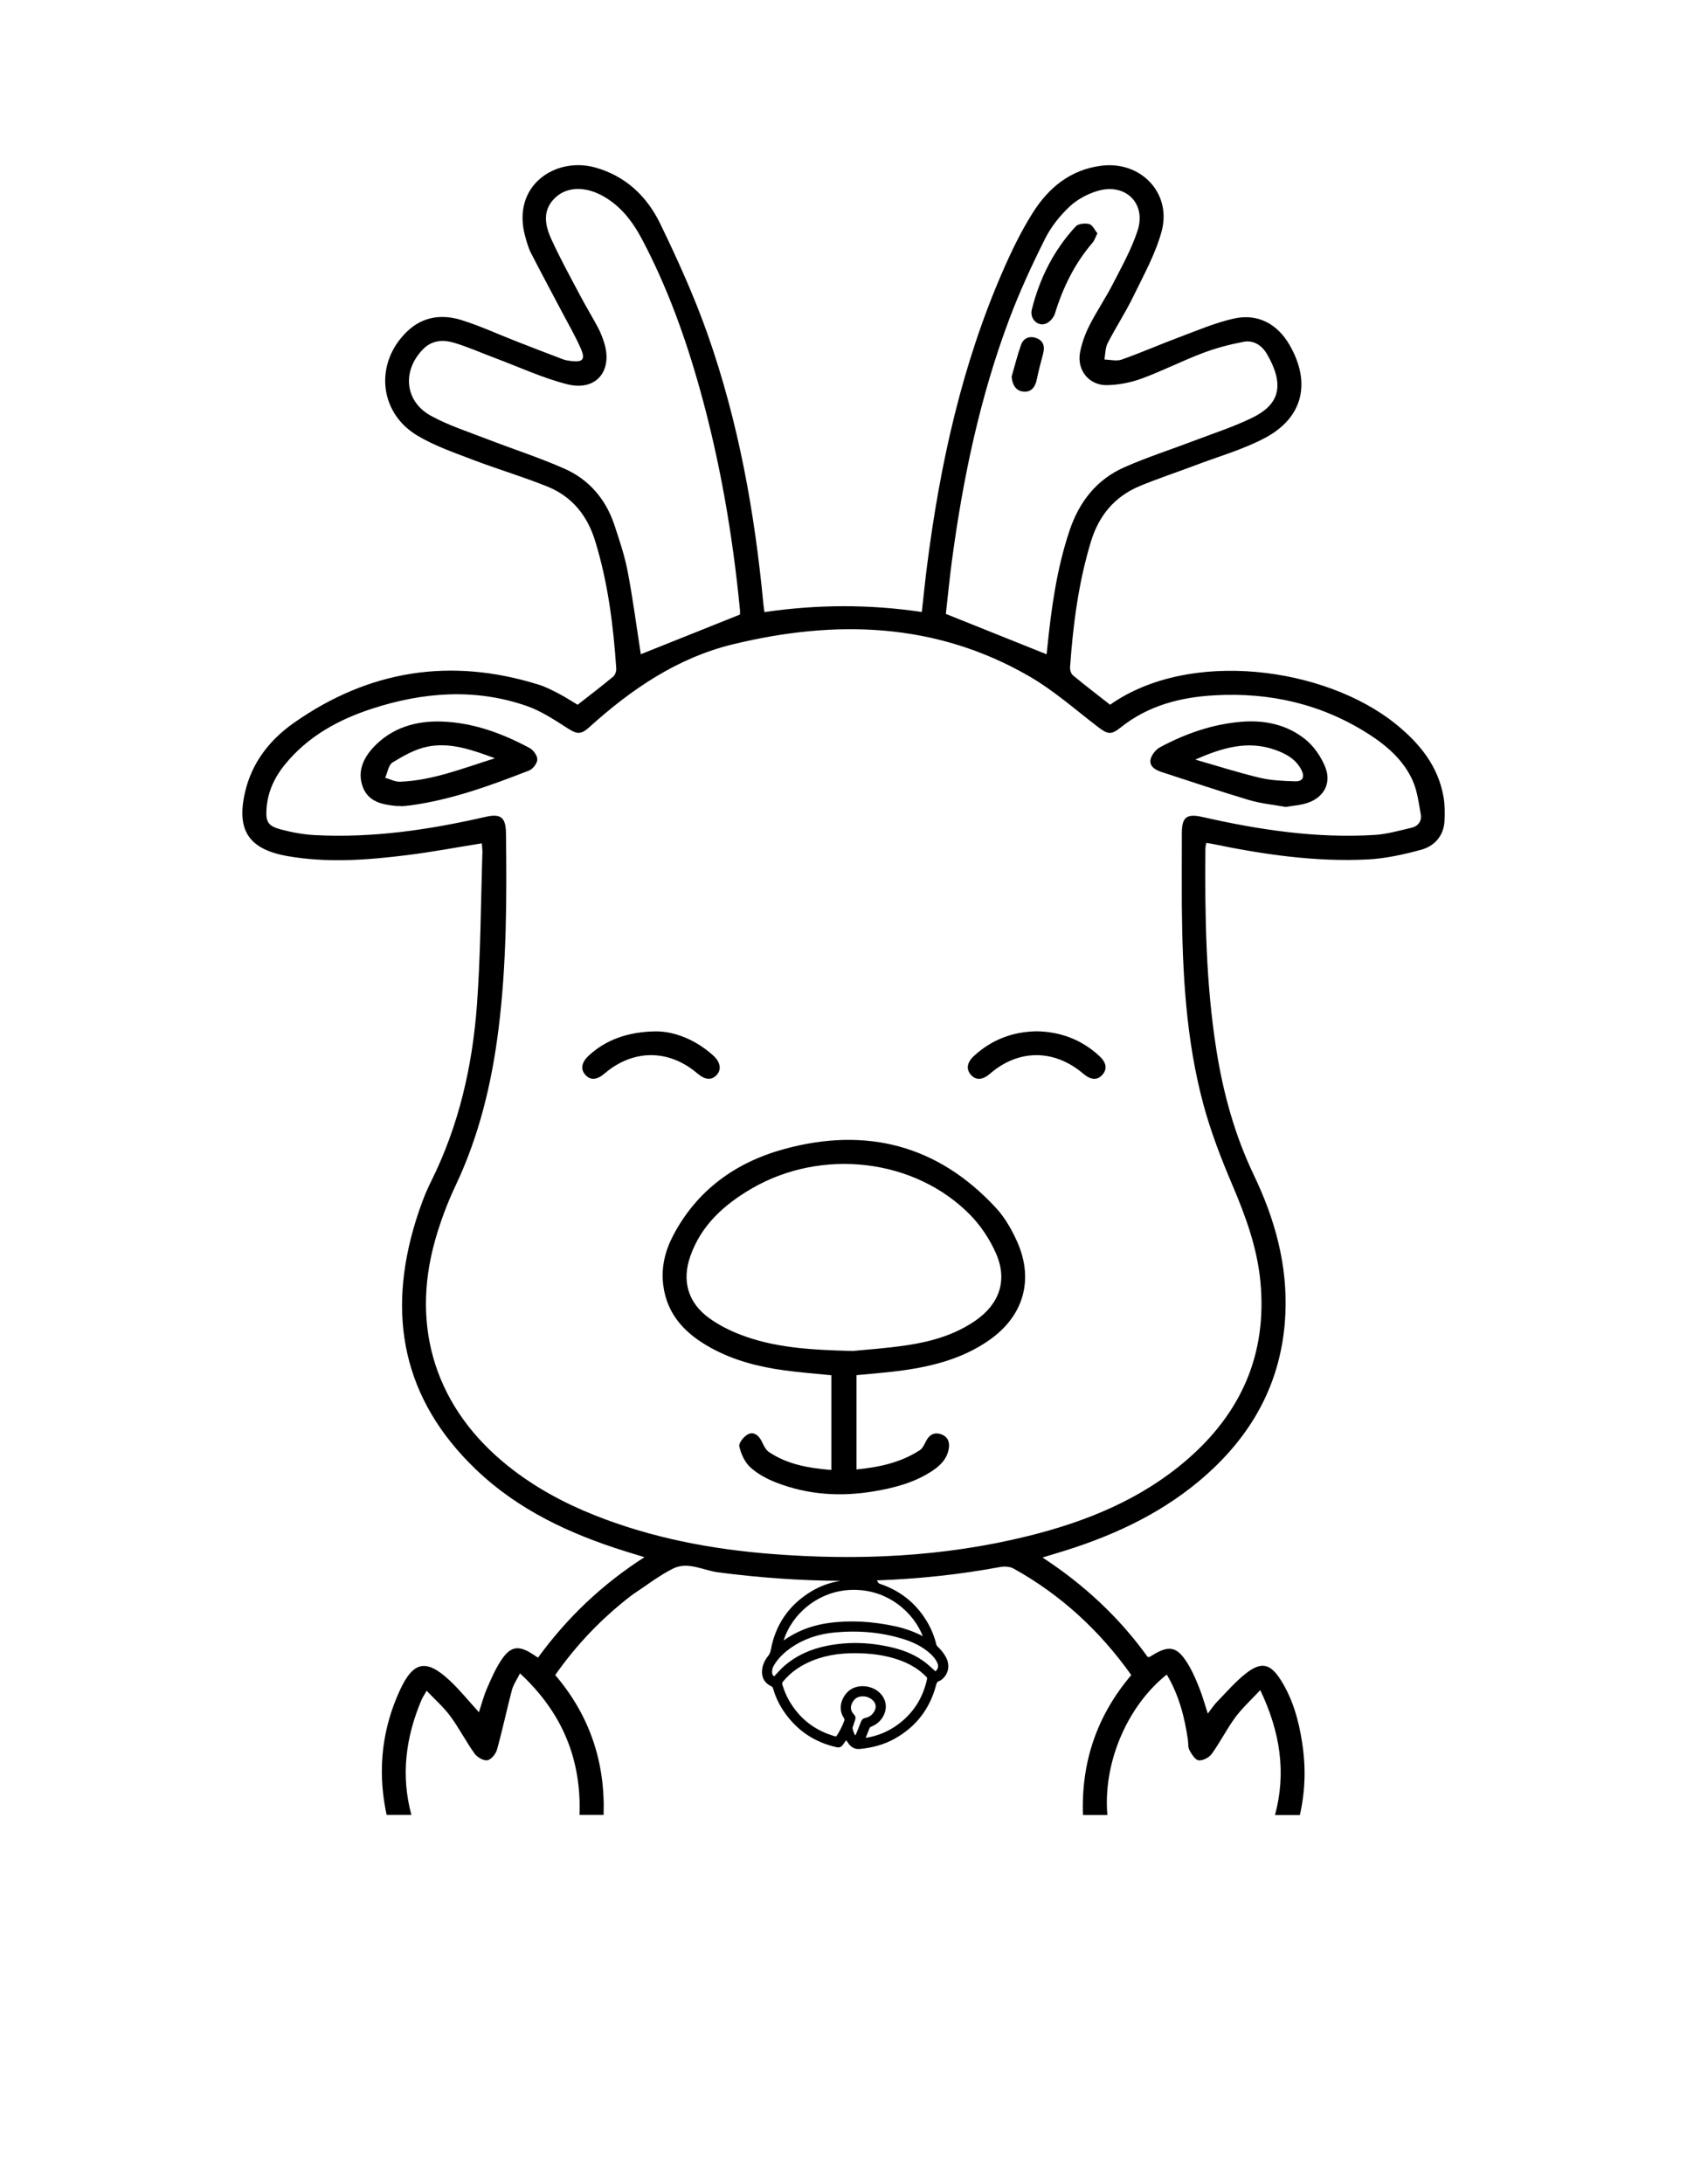<?xml version="1.0" encoding="utf-8"?>
<!-- Generator: Adobe Illustrator 24.3.0, SVG Export Plug-In . SVG Version: 6.00 Build 0)  -->
<svg version="1.1" id="Layer_1" xmlns="http://www.w3.org/2000/svg" xmlns:xlink="http://www.w3.org/1999/xlink" x="0px" y="0px"
	 viewBox="0 0 612 792" style="enable-background:new 0 0 612 792;" xml:space="preserve">
<g>
	<path d="M523.67,288.95c-1.97-11.3-8.78-19.53-17.42-26.49c-25.51-20.54-74.61-27.3-103.54-6.92c-4.5-3.53-9.06-7.01-13.48-10.67
		c-0.7-0.58-1.11-1.99-1.04-2.97c1.09-15.4,3.05-30.65,7.57-45.51c2.86-9.4,8.53-16.27,17.55-20.07c6.66-2.8,13.55-5.03,20.32-7.6
		c8.46-3.21,17.31-5.71,25.25-9.91c13.85-7.35,16.82-19.99,8.98-33.66c-4.43-7.72-11.61-11.59-20.28-9.63
		c-6.66,1.5-13.06,4.23-19.49,6.64c-7.1,2.65-14.04,5.7-21.18,8.23c-1.85,0.66-4.16,0.02-6.26-0.02c0.36-1.99,0.29-4.2,1.17-5.92
		c2.94-5.72,6.49-11.14,9.3-16.92c3.75-7.72,8.04-15.4,10.27-23.59c3.8-13.94-7.57-25.71-21.94-23.84
		c-11.14,1.45-19.05,7.97-24.76,17.01c-4.16,6.57-7.61,13.67-10.74,20.81c-15.02,34.33-22.97,70.52-27.68,107.52
		c-0.69,5.43-1.23,10.88-1.86,16.47c-19.22-2.86-38.1-2.74-57.09,0.04c-0.15-1.18-0.3-2.08-0.39-2.99
		c-3.16-33.32-9.08-66.12-20.22-97.73c-4.83-13.72-10.88-27.08-17.24-40.19c-4.8-9.89-12.56-17.27-23.63-20.33
		c-14.27-3.94-30.5,6.52-25.27,25.16c0.56,1.99,1.11,4.03,2.04,5.85c3.72,7.26,7.6,14.44,11.4,21.66c2.3,4.37,4.8,8.65,6.76,13.17
		c1.63,3.78,0.6,4.84-3.44,4.37c-1.02-0.12-2.08-0.25-3.03-0.61c-5.8-2.19-11.58-4.43-17.35-6.68c-6.52-2.55-12.9-5.51-19.57-7.58
		c-7.08-2.2-13.98-1.31-19.63,4.08c-11.88,11.32-10.43,29.31,3.52,37.73c6.22,3.75,13.28,6.19,20.12,8.8
		c9,3.44,18.28,6.17,27.21,9.78c8.95,3.61,14.5,10.53,17.34,19.81c4.61,15.07,6.58,30.55,7.62,46.19c0.06,0.97-0.41,2.33-1.13,2.92
		c-4.24,3.51-8.62,6.85-12.88,10.19c-2.34-1.39-4.56-2.85-6.9-4.06c-2.34-1.21-4.72-2.45-7.23-3.23
		c-31.88-9.95-61.6-5.28-88.86,13.89c-8.63,6.07-15.08,14.22-17.6,24.83c-3.35,14.06,1.24,21,15.47,23.47
		c14.46,2.51,28.93,1.41,43.34-0.39c8.97-1.12,17.87-2.8,27.01-4.26c0.08,1.16,0.26,2.28,0.22,3.4c-0.59,18.4-0.63,36.84-1.98,55.18
		c-1.64,22.26-6.58,43.85-16.65,64.04c-2.25,4.51-3.99,9.31-5.49,14.13c-10.68,34.34-4.74,64.83,21.67,90.19
		c15.36,14.75,34.18,23.48,54.27,29.76c2.13,0.67,4.27,1.31,6.97,2.14c-15.55,9.97-28.16,22.09-38.62,36.43
		c-0.83-0.54-1.4-0.93-1.98-1.3c-5.05-3.26-7.97-2.89-11.32,2.16c-2.14,3.22-3.72,6.85-5.26,10.43c-1.19,2.76-1.94,5.71-2.86,8.51
		c-3.62-3.96-6.86-8.01-10.62-11.52c-8.46-7.9-13.15-7.02-17.99,3.39c-6.44,13.87-8.13,28.41-5.27,43.46
		c0.12,0.63,0.25,1.26,0.39,1.9h8.98c-3.86-14.34-2.07-28.18,3.68-41.72c0.39-0.92,0.98-1.76,1.86-3.31
		c3.06,3.24,6.18,5.97,8.58,9.22c3.19,4.33,5.66,9.18,8.8,13.56c0.95,1.33,3.24,2.67,4.65,2.43c1.38-0.23,3.05-2.3,3.49-3.87
		c2-7.16,3.52-14.45,5.42-21.64c0.51-1.93,1.76-3.67,2.92-6c15.38,14.25,22.3,31.18,21.59,51.33h8.74
		c0.62-18.88-4.9-35.91-17.55-50.72c7.74-11.06,16.86-20.53,27.39-28.66c0.27-0.21,0.54-0.43,0.83-0.62
		c4.81-3.15,9.38-6.75,14.49-9.31c5.41-2.71,10.92,0.63,16.34,1.34c14.84,1.94,29.65,3.01,44.45,3.09
		c-3.92,0.62-7.6,1.95-10.97,4.05c-7.85,4.89-12.65,11.89-14.32,21c-0.15,0.8-0.4,1.47-0.91,2.11c-1.22,1.51-2.08,3.21-2.26,5.19
		c-0.25,2.68,0.93,4.79,3.36,5.9c0.38,0.17,0.53,0.43,0.63,0.79c0.83,2.87,2.07,5.56,3.73,8.05c4.67,6.99,11.11,11.4,19.31,13.24
		c0.95,0.21,1.69-0.04,2.25-0.83c0.4-0.56,0.81-1.12,1.25-1.73c0.23,0.36,0.41,0.64,0.6,0.92c1.06,1.55,2.34,2.47,4.42,2.27
		c4.42-0.44,8.62-1.53,12.51-3.69c7.72-4.3,12.73-10.75,15.02-19.28c0.21-0.8,0.38-1.51,1.32-1.69c0.1-0.02,0.19-0.1,0.28-0.16
		c2.79-1.79,3.67-5.21,2.13-8.24c-0.8-1.57-1.89-2.9-3.16-4.1c-0.17-0.16-0.34-0.38-0.4-0.6c-0.63-2.61-1.56-5.09-2.86-7.44
		c-3.99-7.21-9.91-12.1-17.72-14.7c-0.24-0.08-0.49-0.29-0.6-0.51c-0.13-0.25-0.28-0.48-0.43-0.71c14.94-0.53,29.86-2.1,44.77-4.86
		c1.55-0.29,3.52-0.16,4.85,0.58c17.07,9.48,31.11,22.37,42.68,38.6c-12.57,14.81-18.21,31.72-17.53,50.76h8.86
		c-1.61-18.45,6.83-39.2,21.54-50.94c4.46,7.53,6.49,15.49,7.68,23.72c0.18,1.25-0.01,2.69,0.56,3.72c0.81,1.46,2.07,3.52,3.33,3.67
		c1.5,0.17,3.78-1,4.72-2.3c3.08-4.27,5.46-9.05,8.58-13.29c2.48-3.36,5.65-6.22,9.05-9.88c7.25,15.21,9.5,29.98,5.34,45.31h9.02
		c2.02-8.86,2.19-17.54,0.84-26.27c-1.24-8.01-3.37-15.76-7.75-22.69c-3.79-6-7.1-6.78-12.72-2.35c-3.85,3.03-7.09,6.84-10.53,10.38
		c-1.15,1.18-2.05,2.61-3.23,4.14c-1.07-3.3-1.87-6.19-2.96-8.96c-1.08-2.78-2.24-5.56-3.72-8.14c-4.3-7.46-7.24-8.11-14.32-3.5
		c-0.15,0.1-0.4,0.05-0.8,0.08c-10.24-14.25-22.92-26.13-38.17-36.08c1.94-0.59,3.34-1.02,4.75-1.44
		c19.03-5.65,36.92-13.58,52.26-26.45c18.78-15.76,29.96-35.53,31.1-60.41c0.82-17.81-3.8-34.42-11.4-50.29
		c-6.93-14.45-11.13-29.68-13.62-45.43c-3.84-24.19-4.19-48.58-3.99-72.99c0.01-0.65,0.19-1.29,0.31-2.11
		c0.85,0.14,1.52,0.21,2.17,0.35c18.53,3.85,37.21,6.57,56.17,5.66c6.58-0.32,13.19-1.77,19.57-3.51c4.79-1.3,8.13-4.89,8.51-10.22
		C524.17,294.91,524.17,291.85,523.67,288.95z M345.29,203.65c4-30.05,10.19-59.61,20.89-88.04c3.71-9.87,8.17-19.5,12.89-28.94
		c2.16-4.33,5.36-8.38,8.89-11.71c2.81-2.64,6.63-4.7,10.36-5.77c10.02-2.88,17.58,4.59,14.37,14.43
		c-2.19,6.71-5.73,13.01-8.97,19.34c-2.62,5.11-5.88,9.89-8.48,15.01c-1.54,3.04-2.76,6.36-3.41,9.7
		c-1.28,6.55,3.26,12.18,9.9,11.99c4.17-0.12,8.51-0.94,12.42-2.38c7.53-2.77,14.74-6.45,22.25-9.29c4.78-1.81,9.81-3.12,14.83-4.06
		c3.56-0.66,6.56,1.32,8.36,4.41c7.09,12.15,3.71,18.7-5.17,23.07c-6.76,3.33-14.01,5.65-21.07,8.34c-8.46,3.23-17.12,6-25.4,9.65
		c-10.12,4.45-16.43,12.52-19.95,23c-4.69,13.96-6.64,28.39-8.11,42.94c-0.06,0.56-0.12,1.13-0.21,1.91
		c-12.17-4.87-24.04-9.63-36.55-14.64C343.79,216.84,344.42,210.23,345.29,203.65z M222.87,190.32c-3.1-9.3-9.15-16.39-18.03-20.34
		c-9.21-4.09-18.86-7.16-28.26-10.81c-6.83-2.65-13.9-4.91-20.28-8.42c-9.54-5.24-10.5-16.37-2.77-24.18
		c3.26-3.29,7.32-3.44,11.26-2.26c5.15,1.54,10.09,3.77,15.14,5.65c8.59,3.21,17,7.14,25.84,9.37c10.51,2.65,16.66-4.84,13.36-15.21
		c-0.59-1.85-1.32-3.69-2.23-5.41c-2-3.75-4.23-7.38-6.22-11.14c-3.65-6.91-7.44-13.75-10.67-20.85c-2.36-5.18-3.4-10.68,1.65-15.25
		c4.04-3.65,10.32-3.94,16.5-0.69c6.79,3.57,11.24,9.36,14.75,15.98c9.18,17.36,15.79,35.72,21.05,54.58
		c7.28,26.1,11.84,52.7,14.46,79.65c0.08,0.79,0.01,1.6,0.01,1.86c-12.19,4.88-24.16,9.66-35.96,14.38
		c-1.57-10.09-2.87-20.12-4.77-30.04C226.6,201.48,224.72,195.87,222.87,190.32z M312.29,624.43c-0.54,1.46-1.14,2.89-1.73,4.33
		c-0.06,0.16-0.16,0.3-0.29,0.52c-0.53-0.88-0.85-1.76-0.99-2.69c-0.02-0.14,0.07-0.31,0.12-0.46c0.29-0.88,0.6-1.76,0.87-2.65
		c0.2-0.65,0.04-1.24-0.42-1.74c-1.06-1.12-1.5-2.36-0.88-3.86c0.66-1.58,1.75-2.61,3.5-2.75c1.38-0.12,2.66,0.23,3.78,1.08
		c1.56,1.19,1.85,2.89,0.8,4.55c-0.74,1.16-1.79,1.9-3.13,2.17C313.06,623.1,312.59,623.62,312.29,624.43z M336.29,608.9
		c-1.54,7.06-5.22,12.7-11.15,16.84c-3.17,2.22-6.68,3.63-10.48,4.32c-0.19,0.03-0.38,0.05-0.61,0.08c0.5-1.25,0.95-2.44,1.44-3.61
		c0.07-0.18,0.31-0.32,0.51-0.4c1.78-0.71,3.22-1.83,4.22-3.49c1.91-3.16,1.38-6.67-1.4-9.11c-2.35-2.07-6.69-3.02-10.03-1.03
		c-2.89,1.72-5.32,6.48-2.65,10.45c0.25,0.37,0.26,0.68,0.11,1.08c-0.69,1.87-1.59,3.63-2.68,5.3c-0.17,0.27-0.33,0.34-0.65,0.25
		c-7.29-2.05-12.83-6.35-16.63-12.9c-1.06-1.82-1.83-3.76-2.45-5.77c-0.14-0.46-0.09-0.78,0.22-1.16c2.91-3.54,6.6-5.98,10.82-7.66
		c5.72-2.28,11.71-2.83,17.8-2.58c4.56,0.19,9.03,0.84,13.35,2.36c3.78,1.33,7.2,3.24,10.01,6.15
		C336.3,608.31,336.37,608.53,336.29,608.9z M337.32,599.47c1.17,1.04,2.19,2.2,2.79,3.68c0.44,1.09,0.15,2.16-0.76,2.87
		c-1.21-1.07-2.34-2.17-3.58-3.13c-3.45-2.67-7.4-4.34-11.6-5.38c-7.99-1.98-16.04-2.35-24.14-0.74c-5.8,1.15-11.09,3.46-15.58,7.37
		c-1.13,0.98-2.11,2.13-3.15,3.21c-0.15,0.15-0.27,0.33-0.41,0.49c-0.51-0.28-0.73-0.71-0.78-1.23c-0.1-1.02,0.17-1.96,0.69-2.82
		c1.58-2.6,3.74-4.64,6.22-6.35c4.75-3.28,10.09-4.97,15.79-5.5c8.65-0.8,17.19-0.12,25.49,2.58
		C331.6,595.61,334.69,597.14,337.32,599.47z M334.76,593.28c-3.28-1.7-6.66-2.87-10.17-3.62c-7.91-1.69-15.88-2.26-23.92-1.16
		c-5.21,0.71-10.12,2.35-14.61,5.16c-0.58,0.37-1.15,0.76-1.77,1.17c2.91-9.47,12.54-18.06,24.79-18.34
		C322.36,576.19,331.59,585.04,334.76,593.28z M512.03,300.16c-4.46,1.03-8.94,2.33-13.47,2.6c-21.09,1.27-41.76-1.85-62.26-6.5
		c-5.75-1.31-7.53-0.03-7.56,5.73c-0.04,8.75-0.01,17.5-0.01,26.24c0.23,24.32,1.45,48.59,7.82,72.2
		c2.68,9.94,6.43,19.65,10.47,29.14c4.8,11.29,8.99,22.64,10.2,34.93c2.6,26.49-7,48.01-26.96,65.1
		c-16.64,14.24-36.4,22.2-57.38,27.39c-30.58,7.57-61.62,8.93-92.91,6.49c-22.13-1.73-43.75-5.86-64.44-14.12
		c-11.17-4.46-21.65-10.15-31.09-17.67c-26.04-20.73-35.64-49.92-26.6-81.94c1.93-6.83,4.45-13.57,7.49-19.98
		c8.51-18,13.06-37.01,15.52-56.64c2.95-23.59,3.01-47.3,2.7-71.01c-0.08-5.79-1.89-7.19-7.48-5.91
		c-20.37,4.67-40.93,7.72-61.91,6.6c-4.1-0.22-8.23-0.98-12.2-2.03c-4.8-1.26-5.65-2.81-5.26-7.78c0.47-5.93,2.86-11.1,6.57-15.67
		c8.35-10.29,19.46-16.39,31.79-20.39c18.5-5.99,37.25-7.43,55.91-0.99c5.22,1.8,10.04,4.99,14.75,8c3.55,2.27,4.91,2.58,8.12-0.32
		c15.22-13.75,31.96-25.14,52.1-30.02c37.04-8.97,73.37-8.02,107.31,11.54c8.9,5.13,16.76,12.08,24.96,18.37
		c3.64,2.79,4.86,3.05,8.37,0.24c9.95-7.95,21.66-10.95,34.04-11.64c20.07-1.13,38.87,3.15,55.92,14.08
		c6.67,4.28,12.64,9.49,15.93,16.83c1.69,3.77,2.2,8.1,2.94,12.24C515.86,297.73,514.45,299.6,512.03,300.16z"/>
	<path d="M361.4,438.09c-21.15-22.97-47.25-29.56-76.93-21.44c-17.61,4.82-31.75,14.95-40.39,31.59c-2.85,5.5-4.26,11.42-3.48,17.68
		c1.34,10.86,8.08,17.72,17.14,22.74c8.37,4.64,17.48,6.97,26.88,8.25c5.65,0.77,11.35,1.19,16.98,1.76c0,11.46,0,22.7,0,34.35
		c-8.17-0.68-15.92-1.97-22.69-6.54c-1.19-0.81-1.9-2.47-2.58-3.85c-1.06-2.14-2.86-3.58-4.91-2.59c-1.52,0.74-3.49,3.19-3.22,4.42
		c0.61,2.74,1.99,5.76,4.02,7.61c2.64,2.41,6.05,4.22,9.42,5.53c11.42,4.44,23.27,5.19,35.3,3.18c7.41-1.24,14.63-3.12,21.03-7.28
		c3.07-1.99,5.62-4.45,6.24-8.29c0.4-2.46-0.52-4.41-2.94-5.19c-2.43-0.78-4.18,0.29-5.34,2.56c-0.6,1.18-1.23,2.6-2.26,3.27
		c-6.9,4.48-14.67,6.17-22.95,6.98c0-11.54,0-22.77,0-34.19c5.88-0.59,11.49-0.98,17.05-1.76c11.13-1.58,21.88-4.44,31.24-11.04
		c12.31-8.68,16.12-21.76,10.02-35.53C367.08,445.96,364.61,441.57,361.4,438.09z M353.94,478.81c-7.44,5.17-15.96,7.62-24.74,8.95
		c-7.6,1.16-15.29,1.64-19.82,2.11c-16.08-0.38-28.92-1.29-41.1-6.04c-3.81-1.49-7.58-3.41-10.89-5.79
		c-7.76-5.56-10.14-13.49-6.96-22.54c3.94-11.24,12.25-18.69,22.21-24.5c25.49-14.85,59.27-10.92,79.33,9.54
		c3.85,3.93,7.09,8.84,9.32,13.87C365.59,464.13,362.65,472.75,353.94,478.81z"/>
	<path d="M192.09,271.21c-9.91-5.29-20.38-9.16-31.7-9.57c-9.49-0.34-18.29,2.2-24.99,9.41c-3.66,3.94-5.8,8.78-3.81,14.23
		c2,5.47,7,6.45,12.07,6.96c0.57,0.06,1.15,0.01,1.72,0.01c0,0.04,0,0.07,0,0.11c1.14-0.1,2.29-0.17,3.43-0.32
		c15.02-2.02,29.13-7.21,43.14-12.65c1.37-0.53,2.95-2.62,2.97-4C194.95,273.97,193.47,271.94,192.09,271.21z M145.14,283.46
		c-1.78,0.07-3.61-0.93-5.41-1.43c0.86-1.91,1.2-4.66,2.68-5.56c3.92-2.39,8.17-4.82,12.59-5.72c8.19-1.67,15.99,1.03,24.54,4.2
		C167.65,278.68,156.87,283,145.14,283.46z"/>
	<path d="M473.6,268.14c-6.58-5.32-14.59-7.09-22.99-6.44c-10.57,0.82-20.42,4.25-29.7,9.21c-1.57,0.84-3.18,2.8-3.52,4.5
		c-0.49,2.46,1.72,3.78,3.92,4.5c10.58,3.43,21.11,7,31.77,10.18c4.37,1.3,8.99,1.72,13.36,2.51c2.61-0.44,5.05-0.62,7.33-1.29
		c6.4-1.88,9.47-7.25,6.92-13.36C479.17,274.29,476.64,270.61,473.6,268.14z M469.87,283.31c-4.32-0.13-8.74-0.3-12.92-1.3
		c-7.86-1.88-15.57-4.35-23.34-6.58c9.5-4.18,18.89-7.09,28.89-3.56c3.95,1.39,7.56,3.32,9.61,7.3
		C473.41,281.71,472.6,283.4,469.87,283.31z"/>
	<path d="M376.13,373.95c-8.66,0.12-16.33,2.99-22.79,8.93c-2.58,2.37-2.93,4.85-1.08,6.9c1.82,2.02,4.24,1.85,6.93-0.48
		c10.32-8.94,23.3-8.92,33.8,0.04c2.71,2.31,5.11,2.45,6.92,0.39c1.85-2.1,1.5-4.44-1.16-6.88
		C392.38,377.01,384.83,374.12,376.13,373.95z"/>
	<path d="M259.99,389.79c1.85-2.01,1.36-4.73-1.35-7.15c-6.43-5.76-14-8.58-20.35-8.66c-10.62,0.03-18.82,3.26-24.79,8.87
		c-2.55,2.39-2.97,4.86-1.17,6.88c1.82,2.05,4.21,1.91,6.91-0.41c10.44-8.94,23.39-8.96,33.81-0.04
		C255.79,391.61,258.15,391.79,259.99,389.79z"/>
	<path d="M382.7,113.71c2.9-9.46,7.15-18.14,13.63-25.68c0.71-0.83,1.05-1.97,1.79-3.41c-0.99-1.2-1.77-3.05-2.96-3.37
		c-1.49-0.4-3.98-0.16-4.91,0.84c-7.96,8.59-13.09,18.81-15.93,30.13c-0.86,3.41,2.22,6.35,5.19,5.09
		C380.87,116.74,382.26,115.13,382.7,113.71z"/>
	<path d="M376,122.61c-2.5-0.94-4.71-0.06-5.61,2.48c-1.32,3.76-2.29,7.65-3.4,11.48c0.29,3.18,1.63,5.09,4.11,5.41
		c2.7,0.35,4.38-1.25,5.03-4.41c0.63-3.13,1.46-6.22,2.28-9.3C379.09,125.7,378.59,123.58,376,122.61z"/>
</g>
</svg>
